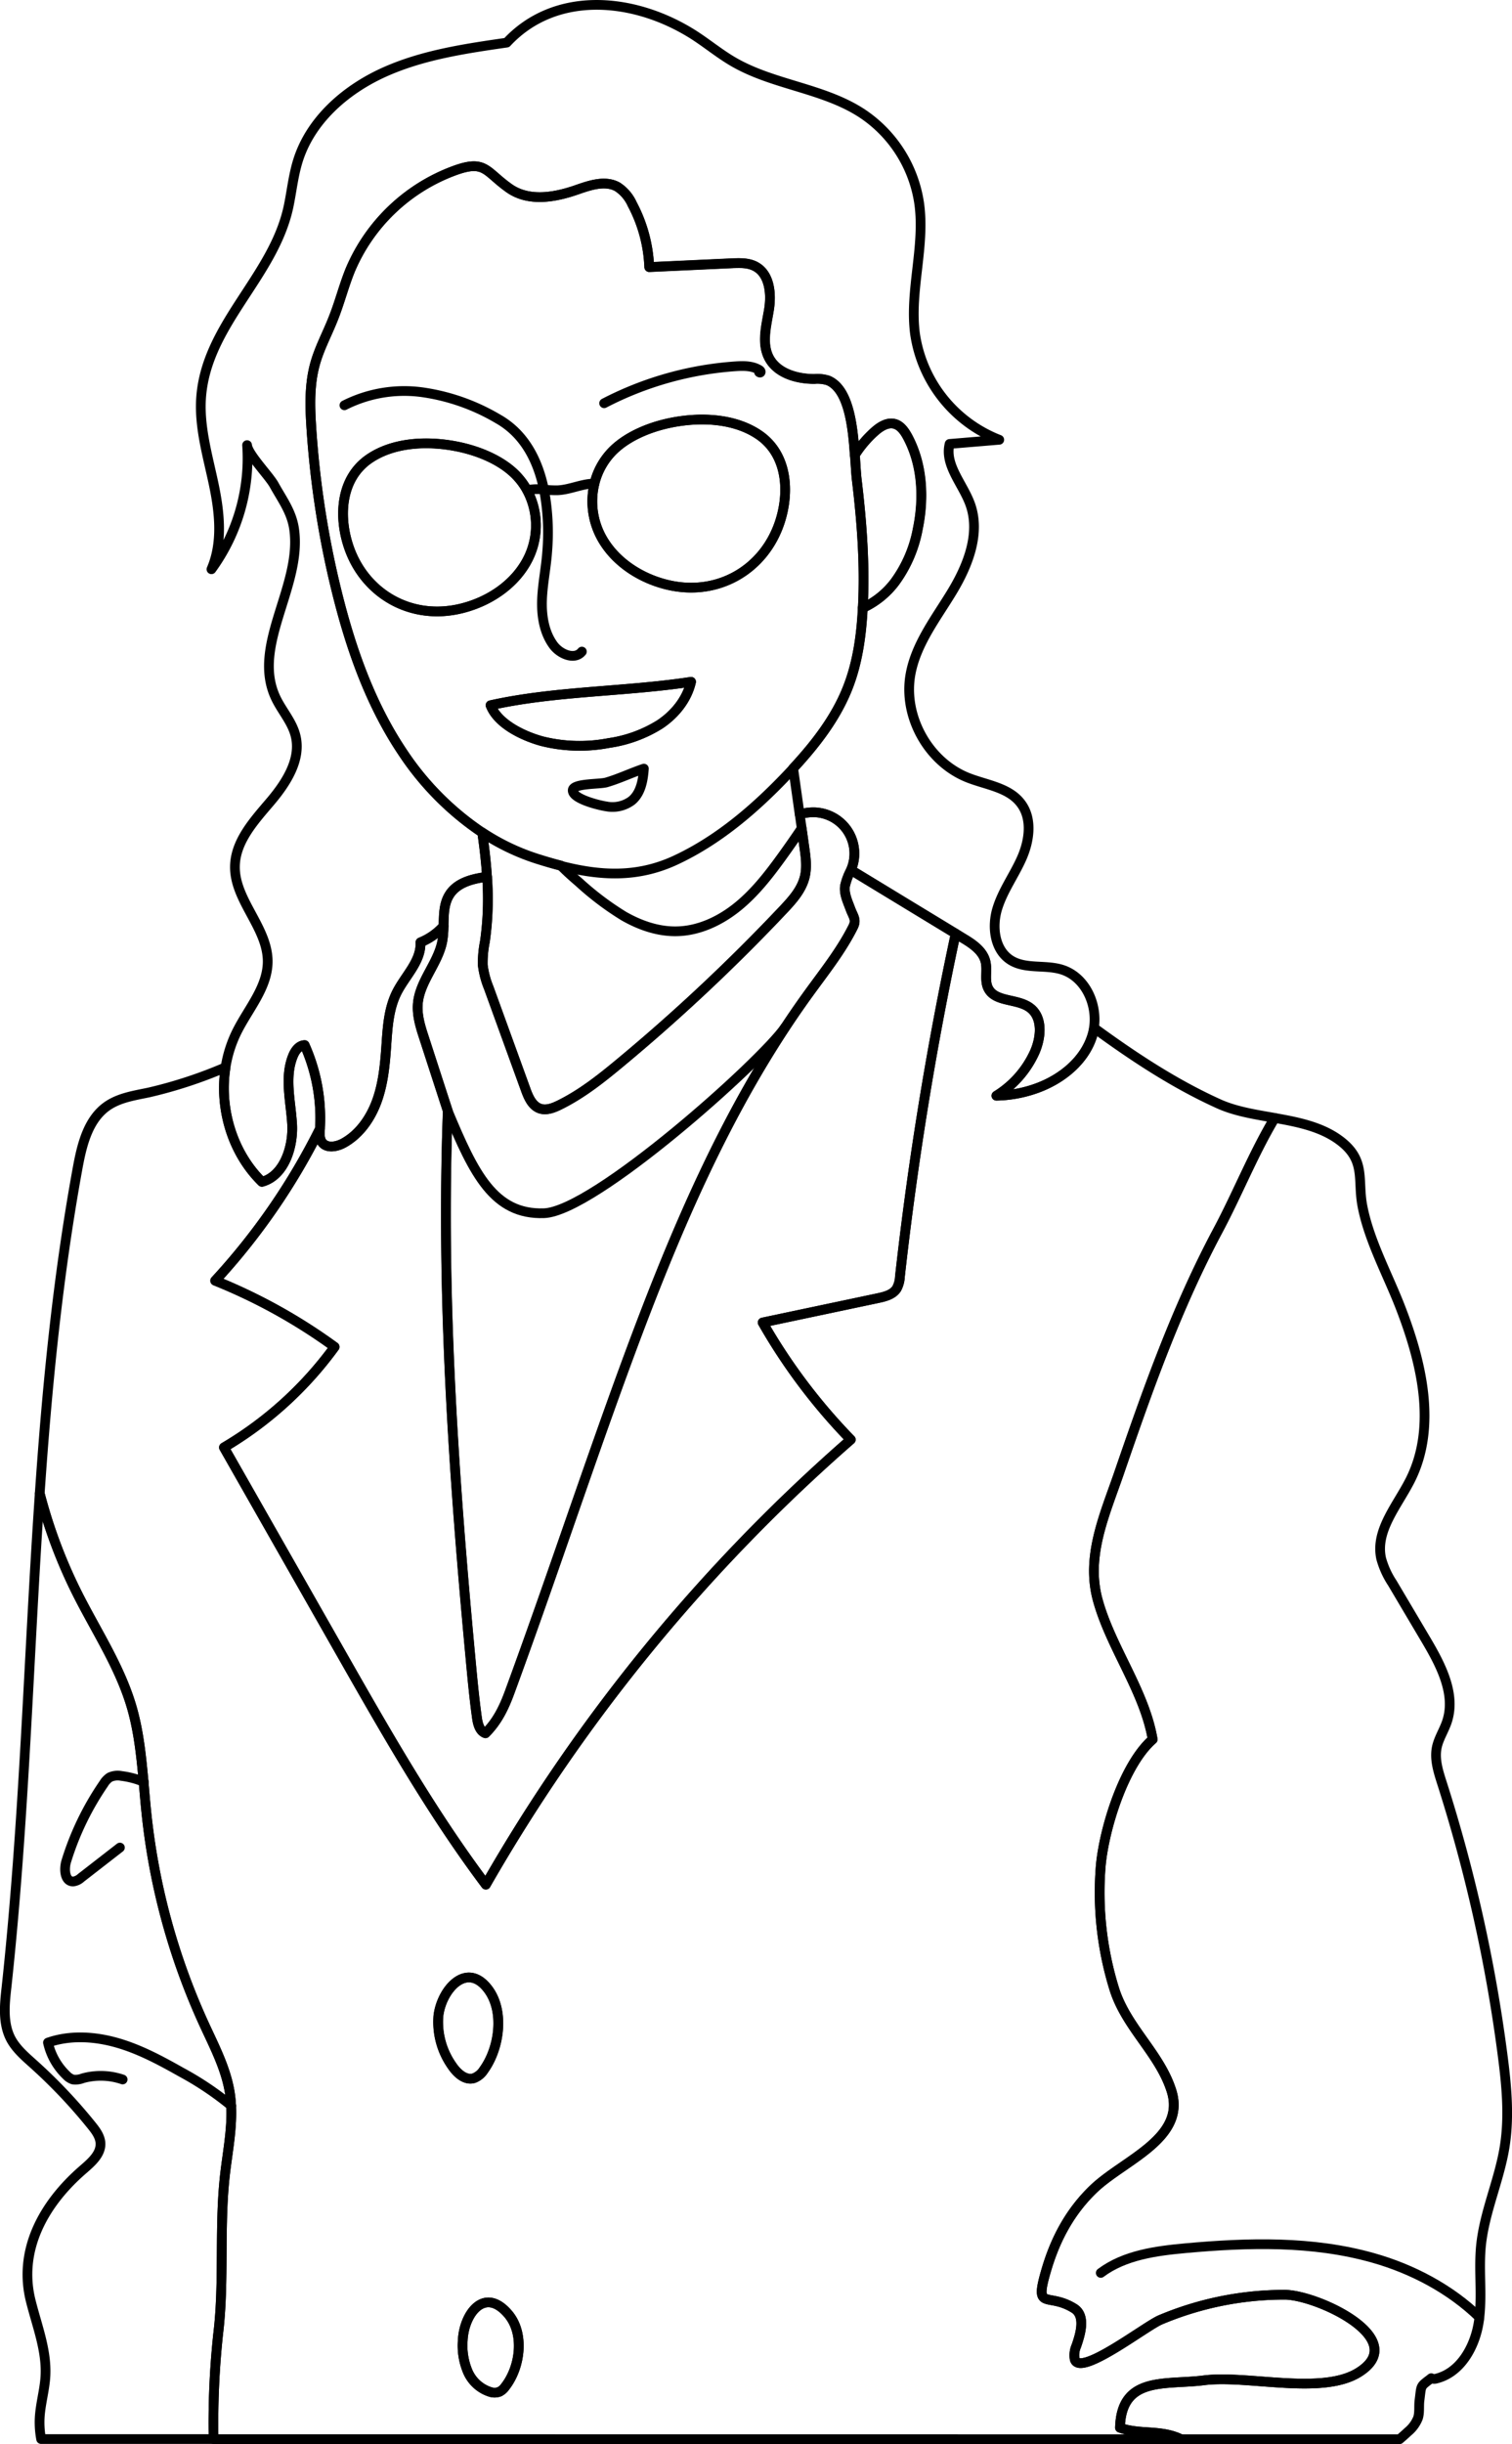 <svg xmlns="http://www.w3.org/2000/svg" viewBox="0 0 466.53 753.94">
    <defs>
        <style>
            .cls-1,
            .cls-2 {
                fill: none;
                stroke: #000;
                stroke-linecap: round;
                stroke-linejoin: round;
                stroke-width: 3px;
            }

            .cls-2 {
                fill-rule: evenodd;
            }
        </style>
    </defs>
    <g id="Layer_2" data-name="Layer 2">
        <g id="Layer_2-2" data-name="Layer 2">
            <path class="cls-1"
                d="M91.15,226.79c-1.11-4.27-4.29-7.66-6.14-11.66-7.49-16.14,8.36-34.45,5.72-52.06-.79-5.24-3.68-9-6.16-13.49-1.54-2.8-8.13-9.53-8.33-12.27a58.23,58.23,0,0,1-11,38.29c3.54-8.17,2.53-17.56.69-26.27s-4.44-17.44-3.9-26.33C63.46,100.19,84.28,85.63,89,63.85c1-4.72,1.47-9.57,2.9-14.19,3.86-12.48,14.57-21.9,26.46-27.3s25-7.33,38-9.21c14.57-15.71,38-14.24,56.34-3.23,4.68,2.8,8.86,6.41,13.58,9.15,12.32,7.16,27.62,8.06,39.57,15.81a40.39,40.39,0,0,1,17.76,27.83c1.88,13.31-3,26.88-1.29,40.21a41.52,41.52,0,0,0,26,32.74L293,136.94c-1.62,6.49,4.07,12.29,6.35,18.58,3.25,9-.68,18.93-5.63,27.1s-11.1,16-12.79,25.42c-2.32,12.94,5.48,27,17.7,31.85,5.74,2.28,12.7,3,16.41,8,3.52,4.68,2.61,11.38.26,16.74s-5.94,10.17-7.62,15.78-.77,12.67,4.19,15.78c4.57,2.86,10.61,1.31,15.76,2.91,7.17,2.22,11.06,10.6,9.9,18a14.69,14.69,0,0,1-.45,2.07c-2.3,7.89-9.39,13.65-17.1,16.47A38.76,38.76,0,0,1,307.44,338a30.74,30.74,0,0,0,11.8-13.41c2-4.51,2.57-10.64-1.35-13.65s-10.7-1.7-12.94-6c-1.29-2.49-.21-5.57-.87-8.3-.82-3.36-4-5.49-7-7.28L294.87,288l-32.32-19.62.21-.51a12.72,12.72,0,0,0-12.26-17.29,16.73,16.73,0,0,0-3.77.59l-2-14.18c7-7.53,13.37-15.76,17-25.32,2.88-7.5,4-15.58,4.43-23.61,0-.17,0-.33,0-.5a26.06,26.06,0,0,0,9.88-7.92,40,40,0,0,0,7.09-16.37c2-9.6,1.5-20-3.19-28.66-.89-1.64-2.09-3.33-3.9-3.83-2.27-.63-4.57.86-6.32,2.45a34.41,34.41,0,0,0-6,7.1c-.58-8.78-1.83-20.32-8.23-23a10.91,10.91,0,0,0-4.19-.45c-5.45,0-11.55-1.74-14.06-6.57-2.31-4.43-.84-9.77,0-14.71s.27-11-4.13-13.41c-2.19-1.18-4.81-1.1-7.3-1l-25.5,1.18A45,45,0,0,0,195.08,63a12.52,12.52,0,0,0-4.55-5.35c-3.82-2.14-8.54-.51-12.67.93-6.6,2.29-14.69,3.78-20.78-.52-7.34-5.18-7.33-9-17.11-5.34a55.81,55.81,0,0,0-31.88,30.54c-2,4.92-3.31,10.1-5.26,15-1.84,4.67-4.28,9.13-5.62,14-1.77,6.36-1.58,13.08-1.15,19.66a289.25,289.25,0,0,0,7.82,50.5c4.3,17.44,10.32,34.67,20.31,49.59a88.6,88.6,0,0,0,24.59,24.82h0c.66,4.55,1.19,9.11,1.48,13.67-4.46.58-9.11,1.73-11.52,5.41-1.86,2.84-1.81,6.32-1.9,9.79a19.32,19.32,0,0,1-7.12,5c.28,5.77-4.66,10.26-7.27,15.41s-2.88,11-3.28,16.7-.94,11.42-2.87,16.77-5.39,10.36-10.39,13.08c-2.11,1.14-5.17,1.65-6.57-.3-.81-1.13-.7-2.65-.62-4,0-.07,0-.15,0-.22A55.17,55.17,0,0,0,94,322.39c-1.73.05-2.95,1.72-3.6,3.33-2.68,6.55-.69,13.94-.27,21s-2.47,16-9.31,17.85c-9.18-9-13.23-22.7-11.22-35.34a37.78,37.78,0,0,1,3.59-11.18c3.57-7.05,9.39-13.55,9.41-21.45,0-10.49-10.31-18.92-10.11-29.4.14-7.67,5.84-13.93,10.81-19.77S93.09,234.21,91.15,226.79Z" />
            <path class="cls-1"
                d="M213.23,210.32c-1.25,5.44-5,10.09-9.7,13.18a40.56,40.56,0,0,1-15.64,5.7,47.66,47.66,0,0,1-20.66-.56c-5.76-1.58-13.64-5.29-15.87-11.08C171.16,213.12,193,213.41,213.23,210.32Z" />
            <path class="cls-1"
                d="M280,134.59c4.69,8.62,5.21,19.06,3.19,28.66a40,40,0,0,1-7.09,16.37,26.06,26.06,0,0,1-9.88,7.92c.71-13.21-.28-26.45-1.86-39.57-.23-1.9-.35-4.61-.55-7.66a34.41,34.41,0,0,1,6-7.1c1.75-1.59,4.05-3.08,6.32-2.45C277.9,131.26,279.1,133,280,134.59Z" />
            <path class="cls-1"
                d="M138.15,342.71c-2.09,56.14,1.78,112.73,7,168.67.57,6.19,1.15,12.38,2,18.54.27,1.89.83,4.11,2.63,4.76,3.63-3.62,5.68-7.83,7.45-12.64,12.06-32.81,23-66,35-98.86,15-40.95,31.85-81.74,57.47-117,4.78-6.59,9.89-13,13.53-20.29,1.09-2.19,0-3.2-.85-5.5s-2-4.64-1.67-7.07a19.35,19.35,0,0,1,1.86-4.94l.21-.51a12.72,12.72,0,0,0-12.26-17.29,16.73,16.73,0,0,0-3.77.59l.63,4.45h0l.81,5.74c.43,3,.86,6.19.12,9.18-1,4-3.83,7.13-6.63,10.1a569.84,569.84,0,0,1-50.18,47.1c-5.93,4.93-12,9.77-18.93,13.16-1.85.91-4,1.73-5.93,1.08-2.44-.82-3.6-3.53-4.48-6l-11.35-31.27a27.05,27.05,0,0,1-1.84-7,32.93,32.93,0,0,1,.66-7.26,93.53,93.53,0,0,0,.66-20c-4.46.58-9.11,1.73-11.52,5.41-1.86,2.84-1.81,6.32-1.9,9.79a28.76,28.76,0,0,1-.37,4.57c-1.26,6.84-6.95,12.39-7.57,19.32-.32,3.68.84,7.31,2,10.83Z" />
            <path class="cls-1"
                d="M150.73,613.82c5,6.91,3.23,18.24-1.48,24.72a6.27,6.27,0,0,1-3,2.51c-2.62.85-5.19-1.44-6.74-3.73a23.46,23.46,0,0,1-4.27-15.4C136.16,613.77,144.09,604.68,150.73,613.82Z" />
            <path class="cls-1"
                d="M162.66,151.26a23,23,0,0,1-.73,22.89c-4.14,6.76-11.43,11.49-19.36,13.48-15.82,4-30.25-4.61-35.07-19.25-3.07-9.31-2.36-21,6.62-27,7.72-5.16,18.38-5.43,27.28-3.58,6.48,1.35,12.48,4,16.6,7.62A21.27,21.27,0,0,1,162.66,151.26Z" />
            <path class="cls-1"
                d="M103.25,415.48a170.86,170.86,0,0,0-36.86-20.43,201.79,201.79,0,0,0,32.35-46.92c0,.07,0,.15,0,.22-.08,1.39-.19,2.91.62,4,1.4,1.95,4.46,1.44,6.57.3,5-2.72,8.46-7.72,10.39-13.08s2.48-11.09,2.87-16.77.7-11.6,3.28-16.7,7.55-9.64,7.27-15.41a19.32,19.32,0,0,0,7.12-5,28.76,28.76,0,0,1-.37,4.57c-1.26,6.84-6.95,12.39-7.57,19.32-.32,3.68.84,7.31,2,10.83l7.26,22.28c-2.09,56.14,1.78,112.73,7,168.67.57,6.19,1.15,12.38,2,18.54.27,1.89.83,4.11,2.63,4.76,3.63-3.62,5.68-7.83,7.45-12.64,12.06-32.81,23-66,35-98.86,15-40.95,31.85-81.74,57.47-117,4.78-6.59,9.89-13,13.53-20.29,1.09-2.19,0-3.2-.85-5.5s-2-4.64-1.67-7.07a19.35,19.35,0,0,1,1.86-4.94L294.87,288a1071.17,1071.17,0,0,0-17.2,105.82,8.45,8.45,0,0,1-1,3.69c-1.2,1.86-3.59,2.47-5.75,2.93l-35.6,7.52a178.76,178.76,0,0,0,27.19,36.13,535.65,535.65,0,0,0-112.6,137.28c-16.61-22.13-30.49-46.45-44.22-70.57L69.1,446.5A113.66,113.66,0,0,0,103.25,415.48Z" />
            <path class="cls-1"
                d="M183.42,149.17a21.43,21.43,0,0,1,6.69-11.07c4.13-3.63,10.13-6.28,16.61-7.63,8.89-1.85,19.56-1.58,27.28,3.58,9,6,9.68,17.67,6.62,27-4.82,14.64-19.25,23.24-35.08,19.26-7.92-2-15.22-6.73-19.35-13.49A23.24,23.24,0,0,1,183.42,149.17Z" />
            <path class="cls-1"
                d="M10.12,636.52C7.61,634.27,5,632,3.4,629.06c-2.59-4.83-2-10.68-1.38-16.13C7.55,561.7,8.8,511.16,12.26,460.67a155.81,155.81,0,0,0,11.6,30.91c5.8,11.53,13.08,22.47,16.73,34.85,2.22,7.54,3,15.38,3.72,23.23.28,3.3.55,6.61.9,9.9a208.15,208.15,0,0,0,17.84,65c3.17,6.89,6.76,13.75,7.9,21.25a36.72,36.72,0,0,1,.37,3.77h0c.32,6.47-.86,13-1.69,19.49-2.19,17.08-.28,34.16-2.33,51a258.24,258.24,0,0,0-1.4,32.32H12.69a27.71,27.71,0,0,1-.46-6.25c.19-4.43,1.54-8.75,1.79-13.18.43-7.87-2.59-15.45-4.51-23.09-4-15.79,4-30.06,15.93-40.44,2.62-2.28,5.75-4.88,5.56-8.34-.12-2.06-1.43-3.83-2.73-5.44A162.1,162.1,0,0,0,10.12,636.52Z" />
            <path class="cls-1"
                d="M248.17,261.35c.43,3,.86,6.19.12,9.18-1,4-3.83,7.13-6.63,10.1a569.84,569.84,0,0,1-50.18,47.1c-5.93,4.93-12,9.77-18.93,13.16-1.85.91-4,1.73-5.93,1.08-2.44-.82-3.6-3.53-4.48-6l-11.35-31.27a27.05,27.05,0,0,1-1.84-7,32.93,32.93,0,0,1,.66-7.26,93.53,93.53,0,0,0,.66-20c-.29-4.56-.82-9.12-1.48-13.67a68.47,68.47,0,0,0,16.78,8.06c2.52.8,5,1.53,7.47,2.16h0c1.79,1.86,3.76,3.58,5.72,5.27a89.78,89.78,0,0,0,13.76,10.36c5,2.85,10.63,4.8,16.37,4.66,6.86-.15,13.39-3.27,18.72-7.59s9.58-9.8,13.6-15.35q3.14-4.35,6.14-8.8Z" />
            <path class="cls-1"
                d="M156.75,713.76c5.25,6.1,3.77,16.58-.89,22.5a4.87,4.87,0,0,1-1.75,1.54,4.34,4.34,0,0,1-2.87.05,11.26,11.26,0,0,1-6.94-6.35,20.6,20.6,0,0,1-1.52-9.5C143.13,713.8,149.44,705.25,156.75,713.76Z" />
            <path class="cls-2"
                d="M162.66,151.26a21.27,21.27,0,0,0-4.66-5.82c-4.12-3.63-10.12-6.27-16.6-7.62-8.9-1.85-19.56-1.58-27.28,3.58-9,6-9.69,17.67-6.62,27,4.82,14.64,19.25,23.23,35.07,19.25,7.93-2,15.22-6.72,19.36-13.48A23,23,0,0,0,162.66,151.26Zm20.76-2.09a23.24,23.24,0,0,0,2.77,17.63c4.13,6.76,11.43,11.5,19.35,13.49,15.83,4,30.26-4.62,35.08-19.26,3.06-9.31,2.36-21-6.62-27-7.72-5.16-18.39-5.43-27.28-3.58-6.48,1.35-12.48,4-16.61,7.63A21.43,21.43,0,0,0,183.42,149.17Zm29.81,61.15c-20.24,3.09-42.07,2.8-61.87,7.24,2.23,5.79,10.11,9.5,15.87,11.08a47.66,47.66,0,0,0,20.66.56,40.56,40.56,0,0,0,15.64-5.7C208.19,220.41,212,215.76,213.23,210.32ZM198.67,237.1c-3.9,1.3-7.63,3.11-11.58,4.26-2.06.6-10.26.24-10.37,2.4-.14,2.7,8.32,4.71,10.39,5a9.94,9.94,0,0,0,7.83-1.8C197.72,244.65,198.42,240.71,198.67,237.1ZM264.35,148c1.58,13.12,2.57,26.36,1.86,39.57,0,.17,0,.33,0,.5-.46,8-1.55,16.11-4.43,23.61-3.67,9.56-10.08,17.79-17,25.32l-1.53,1.64c-10.06,10.63-21.45,20.48-34.81,26.7-11.87,5.53-23.35,4.83-35.33,1.75h0c-2.47-.63-4.95-1.36-7.47-2.16a68.47,68.47,0,0,1-16.78-8.06h0A88.6,88.6,0,0,1,124.19,232c-10-14.92-16-32.15-20.31-49.59a289.25,289.25,0,0,1-7.82-50.5c-.43-6.58-.62-13.3,1.15-19.66,1.34-4.83,3.78-9.29,5.62-14,2-4.94,3.25-10.12,5.26-15A55.81,55.81,0,0,1,140,52.72c9.78-3.64,9.77.16,17.11,5.34,6.09,4.3,14.18,2.81,20.78.52,4.13-1.44,8.85-3.07,12.67-.93A12.52,12.52,0,0,1,195.08,63a45,45,0,0,1,5.26,19.42l25.5-1.18c2.49-.12,5.11-.2,7.3,1,4.4,2.37,4.92,8.47,4.13,13.41s-2.26,10.28,0,14.71c2.51,4.83,8.61,6.59,14.06,6.57a10.91,10.91,0,0,1,4.19.45c6.4,2.63,7.65,14.17,8.23,23C264,143.36,264.12,146.07,264.35,148Z" />
            <path class="cls-2"
                d="M142.78,722a20.6,20.6,0,0,0,1.52,9.5,11.26,11.26,0,0,0,6.94,6.35,4.34,4.34,0,0,0,2.87-.05,4.87,4.87,0,0,0,1.75-1.54c4.66-5.92,6.14-16.4.89-22.5C149.44,705.25,143.13,713.8,142.78,722Zm-7.5-100.08a23.46,23.46,0,0,0,4.27,15.4c1.55,2.29,4.12,4.58,6.74,3.73a6.27,6.27,0,0,0,3-2.51c4.71-6.48,6.49-17.81,1.48-24.72C144.09,604.68,136.16,613.77,135.28,621.92ZM364.46,752.44l-1-.44c-6.06-2.48-12-1-17.89-3.1.44-16.08,14-13.11,25.91-14.63,13.45-1.72,36.52,4.74,47.88-2.53,16.05-10.26-12.8-23.78-22.9-23.87A98.34,98.34,0,0,0,358,715.63c-4.66,2-24.86,17.75-26.4,12.13a7.07,7.07,0,0,1,.5-4.09c1.4-4,2.88-9.37-.7-11.6-8.25-5.14-12.41,1.18-8.51-12,2.8-9.47,7.31-17.9,14.52-24.82,9.3-8.93,28.7-15.61,24.05-30.29-3.63-11.46-13.78-19.41-17.58-31.19a100.3,100.3,0,0,1-4.22-38.46c1.11-11.51,7.14-31,16-38.75-2.58-15-12.88-28.27-16.93-42.92-3.75-13.59,2.11-26.3,6.6-39.36,8.78-25.54,17.71-50.84,30.48-74.73,6.1-11.41,10.9-23.61,17.54-34.7-6.07-1.07-12.16-2-17.36-4.37-13.68-6.19-26.25-14.51-38.39-23.37a14.69,14.69,0,0,1-.45,2.07c-2.3,7.89-9.39,13.65-17.1,16.47A38.76,38.76,0,0,1,307.44,338a30.74,30.74,0,0,0,11.8-13.41c2-4.51,2.57-10.64-1.35-13.65s-10.7-1.7-12.94-6c-1.29-2.49-.21-5.57-.87-8.3-.82-3.36-4-5.49-7-7.28L294.87,288a1071.17,1071.17,0,0,0-17.2,105.82,8.45,8.45,0,0,1-1,3.69c-1.2,1.86-3.59,2.47-5.75,2.93l-35.6,7.52a178.76,178.76,0,0,0,27.19,36.13,535.65,535.65,0,0,0-112.6,137.28c-16.61-22.13-30.49-46.45-44.22-70.57L69.1,446.5a113.66,113.66,0,0,0,34.15-31,170.86,170.86,0,0,0-36.86-20.43,201.79,201.79,0,0,0,32.35-46.92A55.17,55.17,0,0,0,94,322.39c-1.73.05-2.95,1.72-3.6,3.33-2.68,6.55-.69,13.94-.27,21s-2.47,16-9.31,17.85c-9.18-9-13.23-22.7-11.22-35.34A139.22,139.22,0,0,1,45.93,337c-4.4.93-9,1.58-12.75,4.13-6.17,4.24-8,12.38-9.33,19.74-6.06,33.37-9.31,66.58-11.59,99.82a155.81,155.81,0,0,0,11.6,30.91c5.8,11.53,13.08,22.47,16.73,34.85,2.22,7.54,3,15.38,3.72,23.23.28,3.3.55,6.61.9,9.9a208.15,208.15,0,0,0,17.84,65c3.17,6.89,6.76,13.75,7.9,21.25a36.72,36.72,0,0,1,.37,3.77h0c.32,6.47-.86,13-1.69,19.49-2.19,17.08-.28,34.16-2.33,51a258.24,258.24,0,0,0-1.4,32.32Z" />
            <path class="cls-1"
                d="M393.3,344.86c7.89,1.38,15.73,3,21.51,8.1,6.4,5.69,4.12,11.38,5.54,18.94,2,10.61,7.7,21,11.6,31,6.69,17.15,11.46,37,3.28,53.47-4,8-11,15.73-9.06,24.43a26.22,26.22,0,0,0,3.44,7.54L440,505.88c4.58,7.75,9.33,16.8,6.42,25.32-.91,2.67-2.53,5.09-3.1,7.85-.74,3.63.44,7.35,1.57,10.89a478.81,478.81,0,0,1,18.67,83.48c1.27,9.6,2.23,19.38.68,28.94-1.69,10.33-6.27,20.09-7.29,30.5-.7,7.28.35,14.66-.48,21.91,0,.47-.11.93-.18,1.4-1.15,7.69-5.62,15.74-13.18,17.58a1.94,1.94,0,0,1-1.49-.14c-3.52,2.74-3,1.93-3.64,6.88-.23,1.8.09,3.68-.46,5.41a10.45,10.45,0,0,1-3.11,4.24c-.84.79-1.7,1.55-2.58,2.3H364.46l-1-.44c-6.06-2.48-12-1-17.89-3.1.44-16.08,14-13.11,25.91-14.63,13.45-1.72,36.52,4.74,47.88-2.53,16.05-10.26-12.8-23.78-22.9-23.87A98.34,98.34,0,0,0,358,715.63c-4.66,2-24.86,17.75-26.4,12.13a7.07,7.07,0,0,1,.5-4.09c1.4-4,2.88-9.37-.7-11.6-8.25-5.14-12.41,1.18-8.51-12,2.8-9.47,7.31-17.9,14.52-24.82,9.3-8.93,28.7-15.61,24.05-30.29-3.63-11.46-13.78-19.41-17.58-31.19a100.3,100.3,0,0,1-4.22-38.46c1.11-11.51,7.14-31,16-38.75-2.58-15-12.88-28.27-16.93-42.92-3.75-13.59,2.11-26.3,6.6-39.36,8.78-25.54,17.71-50.84,30.48-74.73C381.86,368.15,386.66,356,393.3,344.86Z" />
            <path class="cls-1"
                d="M339.64,701.14c7.38-5.51,17-6.79,26.18-7.63,19.34-1.76,39.17-2.3,57.87,3,12.12,3.42,23.78,9.59,32.77,18.29" />
            <path class="cls-1"
                d="M186.41,124.39A103.38,103.38,0,0,1,226.86,113c2.52-.17,5.21-.21,7.38,1.1.26.15.54.42.45.71s-.68,0-.45-.15" />
            <path class="cls-1" d="M183.42,149.17c-3.76,0-7.44,1.86-11.24,2.06a31.67,31.67,0,0,1-4.35-.2" />
            <path class="cls-1"
                d="M179.54,201c-2.17,2.71-6.7.83-8.76-1.95-2.95-4-3.73-9.23-3.53-14.19s1.26-9.86,1.6-14.82a71.43,71.43,0,0,0-1-19" />
            <path class="cls-1" d="M167.83,151a17.35,17.35,0,0,0-4.38.05,7,7,0,0,0-.79.18" />
            <path class="cls-1"
                d="M167.83,151c-1.86-9.07-6.06-17.17-14.1-21.74a63.31,63.31,0,0,0-23.3-8.24,40.89,40.89,0,0,0-24.16,4" />
            <path class="cls-1"
                d="M37,569.93,25,579.25a4.36,4.36,0,0,1-2.44,1.15c-2.59,0-2.87-3.81-2.1-6.29A87.65,87.65,0,0,1,32,550.24a6.17,6.17,0,0,1,1.89-2,5.85,5.85,0,0,1,3.59-.4,26,26,0,0,1,6.88,1.83" />
            <path class="cls-1"
                d="M37.84,641.47a20.82,20.82,0,0,0-12.28-.38,6.12,6.12,0,0,1-3.06.39,4.73,4.73,0,0,1-2-1.3,20,20,0,0,1-5.7-10.09c6.85-2.4,14.45-1.92,21.43.09s13.42,5.49,19.74,9.06a95.81,95.81,0,0,1,15.39,10.33" />
            <path class="cls-1" d="M138.15,342.71c8.07,19.35,14.21,32.05,29.68,31.54s67-46.63,74.43-57.36" />
        </g>
    </g>
</svg>